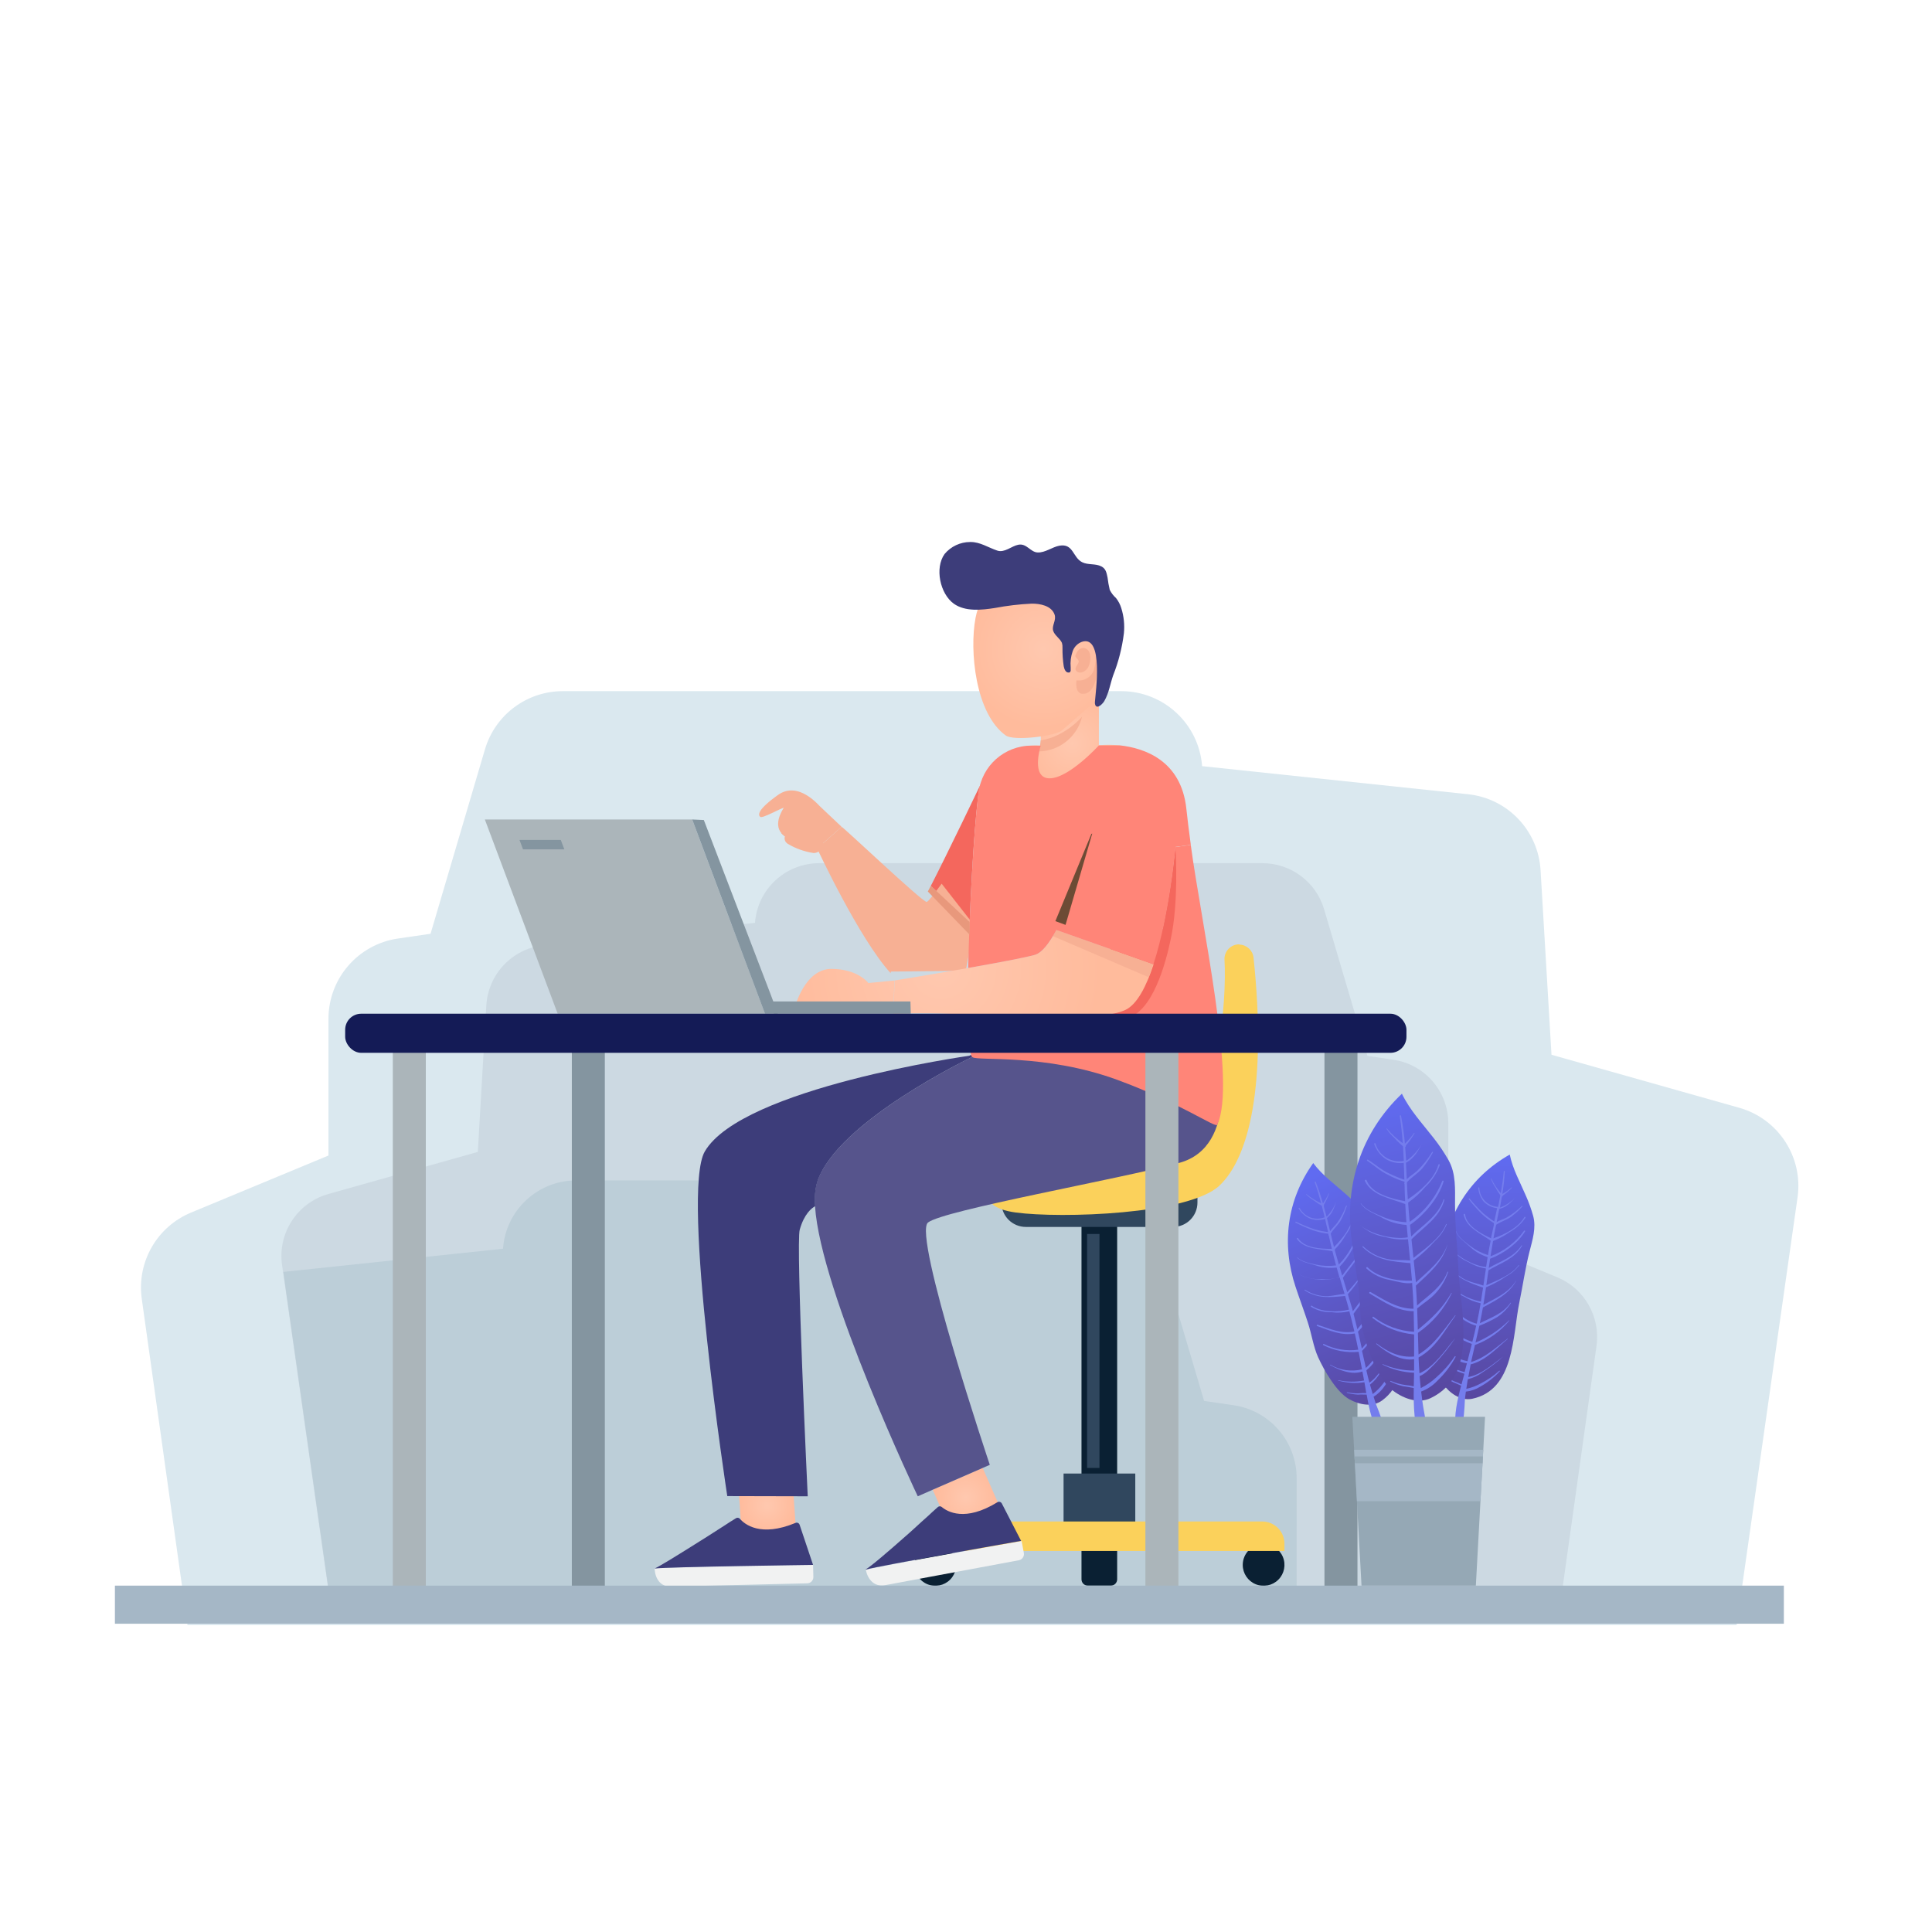 <svg id="program-icon-final" xmlns="http://www.w3.org/2000/svg" xmlns:xlink="http://www.w3.org/1999/xlink" viewBox="0 0 500 500" shape-rendering="geometricPrecision" text-rendering="geometricPrecision" style="background-color:transparent"><style><![CDATA[#program-icon-final-console_to {animation: program-icon-final-console_to__to 3000ms linear 1 normal forwards}@keyframes program-icon-final-console_to__to { 0% {transform: translate(169.116px,121.275px)} 16.667% {transform: translate(169.116px,121.275px)} 50% {transform: translate(169.005px,144.645px)} 100% {transform: translate(169.005px,144.645px)}} #program-icon-final-console {animation: program-icon-final-console_c_o 3000ms linear 1 normal forwards}@keyframes program-icon-final-console_c_o { 0% {opacity: 0} 16.667% {opacity: 0} 50% {opacity: 1} 100% {opacity: 1}} #program-icon-final-g4_to {animation: program-icon-final-g4_to__to 3000ms linear 1 normal forwards}@keyframes program-icon-final-g4_to__to { 0% {transform: translate(278.945px,56.896px)} 26.667% {transform: translate(278.945px,104.53px)} 100% {transform: translate(278.945px,104.53px)}} #program-icon-final-g4 {animation: program-icon-final-g4_c_o 3000ms linear 1 normal forwards}@keyframes program-icon-final-g4_c_o { 0% {opacity: 0} 26.667% {opacity: 1} 100% {opacity: 1}} #program-icon-final-g5_to {animation: program-icon-final-g5_to__to 3000ms linear 1 normal forwards}@keyframes program-icon-final-g5_to__to { 0% {transform: translate(383.77px,194.47px)} 10% {transform: translate(383.77px,194.47px)} 33.333% {transform: translate(337px,194.47px)} 100% {transform: translate(337px,194.47px)}} #program-icon-final-g5 {animation: program-icon-final-g5_c_o 3000ms linear 1 normal forwards}@keyframes program-icon-final-g5_c_o { 0% {opacity: 0} 10% {opacity: 0} 33.333% {opacity: 1} 100% {opacity: 1}} #program-icon-final-search_to {animation: program-icon-final-search_to__to 3000ms linear 1 normal forwards}@keyframes program-icon-final-search_to__to { 0% {transform: translate(59.506px,104.045px)} 26.667% {transform: translate(59.506px,104.045px)} 50% {transform: translate(114.845px,104.045px)} 100% {transform: translate(114.845px,104.045px)}} #program-icon-final-search {animation: program-icon-final-search_c_o 3000ms linear 1 normal forwards}@keyframes program-icon-final-search_c_o { 0% {opacity: 0} 26.667% {opacity: 0} 50% {opacity: 1} 100% {opacity: 1}} #program-icon-final-hand-total_tr {animation: program-icon-final-hand-total_tr__tr 3000ms linear 1 normal forwards}@keyframes program-icon-final-hand-total_tr__tr { 0% {transform: translate(245.7px,246.8px) rotate(8.97deg)} 10% {transform: translate(245.7px,246.8px) rotate(-0.409deg)} 20% {transform: translate(245.7px,246.8px) rotate(8.97deg)} 31% {transform: translate(245.7px,246.8px) rotate(-0.409deg)} 40% {transform: translate(245.7px,246.8px) rotate(8.97deg)} 100% {transform: translate(245.7px,246.8px) rotate(8.97deg)}}]]></style><defs><filter id="program-icon-final-background-filter" x="-400%" width="600%" y="-400%" height="600%"><feComponentTransfer id="program-icon-final-background-filter-opacity-0" result="result"><feFuncA id="program-icon-final-background-filter-opacity-0-A" type="table" tableValues="0 1"/></feComponentTransfer></filter><radialGradient id="program-icon-final-path14-fill" cx="0" cy="0" r="12.93" spreadMethod="pad" gradientUnits="userSpaceOnUse" gradientTransform="matrix(1 0 0 1 277.52 192.38)"><stop id="program-icon-final-path14-fill-0" offset="0%" stop-color="rgb(255,200,175)"/><stop id="program-icon-final-path14-fill-1" offset="100%" stop-color="rgb(255,187,156)"/></radialGradient><radialGradient id="program-icon-final-path15-fill" cx="0" cy="0" r="20.38" spreadMethod="pad" gradientUnits="userSpaceOnUse" gradientTransform="matrix(0.978 -0.21 0.21 0.978 270.037 168.992)"><stop id="program-icon-final-path15-fill-0" offset="0%" stop-color="rgb(255,200,175)"/><stop id="program-icon-final-path15-fill-1" offset="100%" stop-color="rgb(255,187,156)"/></radialGradient><radialGradient id="program-icon-final-polygon1-fill" cx="0" cy="0" r="8.13" spreadMethod="pad" gradientUnits="userSpaceOnUse" gradientTransform="matrix(1 0 0 1 249.96 387.55)"><stop id="program-icon-final-polygon1-fill-0" offset="0%" stop-color="rgb(255,200,175)"/><stop id="program-icon-final-polygon1-fill-1" offset="100%" stop-color="rgb(255,187,156)"/></radialGradient><radialGradient id="program-icon-final-polygon2-fill" cx="0" cy="0" r="7.4" spreadMethod="pad" gradientUnits="userSpaceOnUse" gradientTransform="matrix(1 0 0 1 198.5 389.59)"><stop id="program-icon-final-polygon2-fill-0" offset="0%" stop-color="rgb(255,200,175)"/><stop id="program-icon-final-polygon2-fill-1" offset="100%" stop-color="rgb(255,187,156)"/></radialGradient><radialGradient id="program-icon-final-path36-fill" cx="0" cy="0" r="41.44" spreadMethod="pad" gradientUnits="userSpaceOnUse" gradientTransform="matrix(1 0 0 1 243.56 250.7)"><stop id="program-icon-final-path36-fill-0" offset="0%" stop-color="rgb(255,200,175)"/><stop id="program-icon-final-path36-fill-1" offset="100%" stop-color="rgb(255,187,156)"/></radialGradient><radialGradient id="program-icon-final-path37-fill" cx="0" cy="0" r="41.44" spreadMethod="pad" gradientUnits="userSpaceOnUse" gradientTransform="matrix(1 0 0 1 243.56 250.7)"><stop id="program-icon-final-path37-fill-0" offset="0%" stop-color="rgb(255,200,175)"/><stop id="program-icon-final-path37-fill-1" offset="100%" stop-color="rgb(255,187,156)"/></radialGradient><linearGradient id="program-icon-final-path45-fill" x1="382.063" y1="299.19" x2="382.124" y2="362.261" spreadMethod="pad" gradientUnits="userSpaceOnUse"><stop id="program-icon-final-path45-fill-0" offset="0%" stop-color="rgb(96,107,241)"/><stop id="program-icon-final-path45-fill-1" offset="100%" stop-color="rgb(88,71,159)"/></linearGradient><linearGradient id="program-icon-final-path47-fill" x1="334.991" y1="306.304" x2="361.423" y2="363.632" spreadMethod="pad" gradientUnits="userSpaceOnUse"><stop id="program-icon-final-path47-fill-0" offset="0%" stop-color="rgb(96,107,241)"/><stop id="program-icon-final-path47-fill-1" offset="100%" stop-color="rgb(88,71,159)"/></linearGradient><linearGradient id="program-icon-final-path49-fill" x1="354.555" y1="285.112" x2="373.754" y2="361.056" spreadMethod="pad" gradientUnits="userSpaceOnUse"><stop id="program-icon-final-path49-fill-0" offset="0%" stop-color="rgb(96,107,241)"/><stop id="program-icon-final-path49-fill-1" offset="100%" stop-color="rgb(88,71,159)"/></linearGradient></defs><g id="program-icon-final-g1" style="isolation:isolate"><g id="program-icon-final-background" filter="url(#program-icon-final-background-filter)"><path id="program-icon-final-path1" d="M465.68,304.58L449.91,415.29L49,415.29L37.16,330.84C35.837,321.374,41.073,312.208,49.9,308.54L85.48,293.77L85.48,258.38C85.487,247.946,93.153,239.101,103.48,237.61L111.9,236.38L126,188.59C128.653,179.692,136.835,173.592,146.12,173.59L290.66,173.59C301.634,173.6,310.749,182.058,311.58,193L380.42,200.27C390.631,201.352,398.562,209.66,399.17,219.91L402,267.69L450.65,281.43C460.74,284.308,467.157,294.192,465.68,304.58Z" transform="matrix(1 0 0 1 -0.474 5.28)" fill="rgb(218,232,239)" stroke="none" stroke-width="1"/><path id="program-icon-final-path2" d="M73,327.42L85.52,415.29L403.78,415.29L413.18,348.29C414.222,340.773,410.065,333.498,403.06,330.58L374.82,318.86L374.82,290.74C374.826,282.468,368.756,275.448,360.57,274.26L353.89,273.26L342.68,235.33C340.589,228.239,334.073,223.377,326.68,223.39L212,223.39C203.271,223.393,196.024,230.134,195.39,238.84L140.75,244.61C132.644,245.47,126.347,252.063,125.86,260.2L123.66,298.11L85,309C76.942,311.255,71.806,319.138,73,327.42Z" fill="rgb(204,217,226)" stroke="none" stroke-width="1"/><path id="program-icon-final-path3" d="M335.57,382.55C335.575,373.085,328.635,365.051,319.27,363.68L311.62,362.56L298.78,319.15C296.404,311.037,288.954,305.47,280.5,305.49L149.18,305.49C139.181,305.466,130.875,313.195,130.18,323.17L73.32,329.17L85.59,415.29L337,415.29L335.56,414.7Z" fill="rgb(188,206,216)" stroke="none" stroke-width="1"/></g><g id="program-icon-final-objects"><g id="program-icon-final-console_to" transform="translate(169.116,121.275)"><g id="program-icon-final-console" transform="translate(-169.005,-144.645)" opacity="0"><g id="program-icon-final-g2"><rect id="program-icon-final-rect1" width="97.55" height="91.05" rx="0" ry="0" transform="matrix(1 0 0 1 120.23 99.12)" fill="rgb(17,43,70)" stroke="none" stroke-width="1"/><path id="program-icon-final-path4" d="M196.7,104C196.704,104.717,196.275,105.365,195.614,105.642C194.953,105.919,194.19,105.771,193.682,105.265C193.174,104.76,193.02,103.998,193.294,103.335C193.567,102.672,194.213,102.24,194.93,102.24C195.904,102.24,196.694,103.026,196.7,104Z" fill="rgb(96,107,241)" stroke="none" stroke-width="1"/><path id="program-icon-final-path5" d="M204.07,104C204.074,104.717,203.645,105.365,202.984,105.642C202.323,105.919,201.56,105.771,201.052,105.265C200.544,104.76,200.39,103.998,200.664,103.335C200.937,102.672,201.583,102.24,202.3,102.24C203.274,102.24,204.064,103.026,204.07,104Z" fill="rgb(251,209,91)" stroke="none" stroke-width="1"/><path id="program-icon-final-path6" d="M210.91,104.23C210.91,104.947,210.478,105.593,209.815,105.866C209.152,106.14,208.39,105.986,207.885,105.478C207.379,104.97,207.231,104.207,207.508,103.546C207.785,102.885,208.433,102.456,209.15,102.46C209.619,102.46,210.068,102.647,210.398,102.979C210.728,103.311,210.913,103.761,210.91,104.23Z" fill="rgb(255,133,120)" stroke="none" stroke-width="1"/><rect id="program-icon-final-rect2" width="13.82" height="1.16" rx="0" ry="0" transform="matrix(1 0 0 1 137.58 117.7)" fill="rgb(255,133,120)" stroke="none" stroke-width="1"/><rect id="program-icon-final-rect3" width="13.82" height="1.16" rx="0" ry="0" transform="matrix(1 0 0 1 153.8 117.7)" fill="rgb(251,209,91)" stroke="none" stroke-width="1"/><rect id="program-icon-final-rect4" width="21.43" height="1.16" rx="0" ry="0" transform="matrix(1 0 0 1 141.85 123.96)" fill="rgb(96,107,241)" stroke="none" stroke-width="1"/><rect id="program-icon-final-rect5" width="10.89" height="1.16" rx="0" ry="0" transform="matrix(1 0 0 1 166.82 123.96)" fill="rgb(255,133,120)" stroke="none" stroke-width="1"/><rect id="program-icon-final-rect6" width="9.41" height="1.16" rx="0" ry="0" transform="matrix(1 0 0 1 149.28 130.21)" fill="rgb(251,209,91)" stroke="none" stroke-width="1"/><rect id="program-icon-final-rect7" width="31.22" height="1.16" rx="0" ry="0" transform="matrix(1 0 0 1 164.13 130.21)" fill="rgb(251,209,91)" stroke="none" stroke-width="1"/><rect id="program-icon-final-rect8" width="35.68" height="1.16" rx="0" ry="0" transform="matrix(1 0 0 1 156.59 136.47)" fill="rgb(96,107,241)" stroke="none" stroke-width="1"/><rect id="program-icon-final-rect9" width="10.98" height="1.16" rx="0" ry="0" transform="matrix(1 0 0 1 147.67 142.72)" fill="rgb(255,133,120)" stroke="none" stroke-width="1"/><rect id="program-icon-final-rect10" width="10.98" height="1.16" rx="0" ry="0" transform="matrix(1 0 0 1 163.35 142.72)" fill="rgb(96,107,241)" stroke="none" stroke-width="1"/><rect id="program-icon-final-rect11" width="15.97" height="1.16" rx="0" ry="0" transform="matrix(1 0 0 1 137.58 175.18)" fill="rgb(255,133,120)" stroke="none" stroke-width="1"/><rect id="program-icon-final-rect12" width="15.97" height="1.16" rx="0" ry="0" transform="matrix(1 0 0 1 159.15 175.18)" fill="rgb(251,209,91)" stroke="none" stroke-width="1"/><rect id="program-icon-final-rect13" width="15.97" height="1.16" rx="0" ry="0" transform="matrix(1 0 0 1 180.13 175.18)" fill="rgb(255,133,120)" stroke="none" stroke-width="1"/><rect id="program-icon-final-rect14" width="31.22" height="1.16" rx="0" ry="0" transform="matrix(1 0 0 1 141.85 168.92)" fill="rgb(96,107,241)" stroke="none" stroke-width="1"/><rect id="program-icon-final-rect15" width="31.22" height="1.16" rx="0" ry="0" transform="matrix(1 0 0 1 177.94 168.92)" fill="rgb(255,133,120)" stroke="none" stroke-width="1"/><rect id="program-icon-final-rect16" width="30.98" height="1.16" rx="0" ry="0" transform="matrix(1 0 0 1 149.28 162.67)" fill="rgb(255,133,120)" stroke="none" stroke-width="1"/><rect id="program-icon-final-rect17" width="8.62" height="1.16" rx="0" ry="0" transform="matrix(1 0 0 1 182.96 162.67)" fill="rgb(251,209,91)" stroke="none" stroke-width="1"/><rect id="program-icon-final-rect18" width="11.66" height="1.16" rx="0" ry="0" transform="matrix(1 0 0 1 147.26 156.41)" fill="rgb(251,209,91)" stroke="none" stroke-width="1"/><rect id="program-icon-final-rect19" width="11.66" height="1.16" rx="0" ry="0" transform="matrix(1 0 0 1 165.12 156.41)" fill="rgb(96,107,241)" stroke="none" stroke-width="1"/><rect id="program-icon-final-rect20" width="11.66" height="1.16" rx="0" ry="0" transform="matrix(1 0 0 1 184.28 156.41)" fill="rgb(255,133,120)" stroke="none" stroke-width="1"/><rect id="program-icon-final-rect21" width="16.35" height="1.16" rx="0" ry="0" transform="matrix(1 0 0 1 160.78 150.16)" fill="rgb(251,209,91)" stroke="none" stroke-width="1"/><rect id="program-icon-final-rect22" width="16.35" height="1.16" rx="0" ry="0" transform="matrix(1 0 0 1 138.26 150.16)" fill="rgb(96,107,241)" stroke="none" stroke-width="1"/><rect id="program-icon-final-rect23" width="1.49" height="1.49" rx="0" ry="0" transform="matrix(1 0 0 1 128.54 116.58)" fill="rgb(249,251,252)" stroke="none" stroke-width="1"/><path id="program-icon-final-path7" d="M130,171.13L128.52,171.13L128.52,168.13L130,168.13ZM130,163.55L128.52,163.55L128.52,160.55L130,160.55ZM130,155.97L128.52,155.97L128.52,152.97L130,152.97ZM130,148.39L128.52,148.39L128.52,145.39L130,145.39ZM130,140.81L128.52,140.81L128.52,137.81L130,137.81ZM130,133.23L128.52,133.23L128.52,130.23L130,130.23ZM130,125.65L128.52,125.65L128.52,122.65L130,122.65Z" fill="rgb(249,251,252)" stroke="none" stroke-width="1"/><rect id="program-icon-final-rect24" width="1.49" height="1.49" rx="0" ry="0" transform="matrix(1 0 0 1 128.54 175.67)" fill="rgb(249,251,252)" stroke="none" stroke-width="1"/></g><g id="program-icon-final-g3" style="mix-blend-mode:screen"><rect id="program-icon-final-rect25" width="97.55" height="9.63" rx="0" ry="0" transform="matrix(1 0 0 1 120.23 99.12)" fill="rgb(29,38,45)" stroke="none" stroke-width="1"/></g></g></g><g id="program-icon-final-g4_to" transform="translate(278.945,56.896)"><g id="program-icon-final-g4" transform="translate(-278.945,-104.53)" opacity="0"><rect id="program-icon-final-rect26" width="80.33" height="49.52" rx="0" ry="0" transform="matrix(1 0 0 1 238.78 79.77)" fill="rgb(255,133,120)" stroke="none" stroke-width="1"/><path id="program-icon-final-path8" d="M270,99.69L260.45,103.77L270,107.77L268.75,110.66L257.29,105.54L257.29,102L268.75,96.85Z" fill="rgb(249,251,252)" stroke="none" stroke-width="1"/><path id="program-icon-final-path9" d="M284.06,90.25L277.12,116.9L273.82,116.12L280.82,89.51Z" fill="rgb(249,251,252)" stroke="none" stroke-width="1"/><path id="program-icon-final-path10" d="M300.65,102L300.65,105.55L289.18,110.67L287.93,107.78L297.46,103.78L287.93,99.7L289.18,96.87Z" fill="rgb(249,251,252)" stroke="none" stroke-width="1"/></g></g><g id="program-icon-final-g5_to" transform="translate(383.77,194.47)"><g id="program-icon-final-g5" transform="translate(-339.225,-192)" opacity="0"><rect id="program-icon-final-rect27" width="45.75" height="32.6" rx="0" ry="0" transform="matrix(1 0 0 1 316.35 175.7)" fill="rgb(96,107,241)" stroke="none" stroke-width="1"/><path id="program-icon-final-path11" d="M335.49,182.74C334.01,182.74,333.49,183.13,333.49,184.23L333.49,189.14C333.49,191.05,332.7,191.64,331.37,192.01C332.7,192.36,333.49,192.95,333.49,194.84L333.49,199.74C333.49,200.84,334.01,201.24,335.49,201.24L335.49,203.39C331.77,203.39,330.72,202.2,330.72,199.72L330.72,195.07C330.72,193.74,330.37,193.23,329.16,193.23L329.16,190.77C330.37,190.77,330.72,190.24,330.72,188.9L330.72,184.26C330.72,181.76,331.72,180.59,335.49,180.59Z" fill="rgb(241,242,242)" stroke="none" stroke-width="1"/><path id="program-icon-final-path12" d="M347.73,184.26L347.73,188.9C347.73,190.24,348.08,190.77,349.32,190.77L349.32,193.23C348.08,193.23,347.73,193.74,347.73,195.07L347.73,199.72C347.73,202.2,346.68,203.39,342.96,203.39L342.96,201.24C344.41,201.24,344.96,200.84,344.96,199.74L344.96,194.84C344.855,194.18,345.022,193.506,345.424,192.972C345.825,192.439,346.427,192.091,347.09,192.01C345.76,191.64,344.96,191.01,344.96,189.14L344.96,184.23C344.96,183.13,344.47,182.74,342.96,182.74L342.96,180.59C346.68,180.59,347.73,181.76,347.73,184.26Z" fill="rgb(241,242,242)" stroke="none" stroke-width="1"/></g></g><g id="program-icon-final-search_to" transform="translate(59.506,104.045)"><g id="program-icon-final-search" transform="translate(-114.845,-104.045)" opacity="0"><rect id="program-icon-final-rect28" width="51.33" height="34.33" rx="0" ry="0" transform="matrix(1 0 0 1 89.18 86.88)" fill="rgb(251,209,91)" stroke="none" stroke-width="1"/><path id="program-icon-final-path13" d="M106.17,96.73C103.539,99.973,103.682,104.655,106.507,107.731C109.332,110.807,113.985,111.347,117.44,109L122.83,114.39C123.059,114.611,123.421,114.611,123.65,114.39L125.17,112.87C125.281,112.763,125.344,112.615,125.344,112.46C125.344,112.305,125.281,112.157,125.17,112.05L119.78,106.66C122.389,102.901,121.518,97.746,117.819,95.052C114.12,92.359,108.947,93.113,106.17,96.75ZM117,106.18C115.291,107.915,112.703,108.445,110.45,107.522C108.197,106.599,106.725,104.405,106.725,101.97C106.725,99.535,108.197,97.341,110.45,96.418C112.703,95.495,115.291,96.025,117,97.76C119.3,100.095,119.3,103.845,117,106.18Z" fill="rgb(249,251,252)" stroke="none" stroke-width="1"/></g></g><path id="program-icon-final-path14" d="M289.83,192.92C289.71,194.06,288.16,205.92,275.99,205.92C263.21,205.92,265.35,193.26,265.35,193.26L265.35,193.18C266.665,192.909,268.015,192.845,269.35,192.99L269.35,186.99L283.86,178.87L284.39,178.87L284.39,192.87C286.2,192.7,288.023,192.717,289.83,192.92Z" fill="url(#program-icon-final-path14-fill)" stroke="none" stroke-width="1"/><path id="program-icon-final-path15" d="M282.78,152.12C284.968,154.347,286.479,157.149,287.14,160.2C288.53,166.35,287.22,172.85,285.44,178.77C285.182,179.799,284.749,180.777,284.16,181.66C283.692,182.255,283.159,182.795,282.57,183.27Q278.7,186.63,274.84,190.02C273.09,191.54,262.35,192.82,260.3,191.35C252.4,185.7,250.87,169.35,252.46,160.96C255.08,147.08,272.92,142.12,282.78,152.12Z" transform="matrix(1 0 0 1 0 -1)" fill="url(#program-icon-final-path15-fill)" stroke="none" stroke-width="1"/><path id="program-icon-final-path16" d="M278.34,169.88C278.45,168.55,279.82,167.08,281.2,167.95C282.58,168.82,282.29,171.22,281.7,172.53C281.24,173.53,279.7,174.67,278.63,173.72C277.75,172.92,279.12,171.98,279.17,171.25C279.22,170.52,277.89,170.13,278.43,169.42" fill="rgb(247,176,148)" stroke="none" stroke-width="1"/><path id="program-icon-final-path17" d="M278.59,176.06C280.538,176.371,282.43,175.249,283.09,173.39C283.477,171.99,283.662,170.542,283.64,169.09C284.128,170.62,284.252,172.244,284,173.83C283.62,176.75,282.6,179.54,280.31,179.57C278.02,179.6,278.59,176.06,278.59,176.06Z" fill="rgb(247,176,148)" stroke="none" stroke-width="1"/><path id="program-icon-final-path18" d="M276.83,174C276.78,174.027,276.726,174.044,276.67,174.05C275.77,174.17,275.42,173.1,275.29,172.42C275.058,170.841,274.951,169.246,274.97,167.65C274.999,167.222,274.952,166.792,274.83,166.38C274.33,165.23,272.99,164.49,272.58,163.3C272.11,161.92,273.45,160.55,272.92,159.04C272.1,156.73,269.14,156.2,266.99,156.22C263.787,156.372,260.599,156.75,257.45,157.35C254.1,157.87,249.81,158.35,246.85,156.24C243.29,153.69,241.85,147.02,244.46,143.37C246.098,141.412,248.517,140.277,251.07,140.27C253.62,140.21,255.78,141.73,258.12,142.5C259.98,143.11,261.79,141.32,263.53,140.98C265.72,140.54,266.65,142.93,268.59,142.98C270.53,143.03,272.32,141.57,274.15,141.23C277.8,140.57,277.59,144.23,280.04,145.49C281.56,146.27,283.53,145.79,285.04,146.59C286.21,147.19,286.37,148.24,286.63,149.44C286.757,150.52,286.948,151.592,287.2,152.65C287.604,153.456,288.157,154.179,288.83,154.78C289.434,155.55,289.892,156.425,290.18,157.36C290.855,159.477,291.086,161.71,290.86,163.92C290.401,167.618,289.477,171.243,288.11,174.71C287.31,176.96,287.02,179.31,285.79,181.44C285.46,182.01,283.99,183.68,283.45,182.44C283.354,182.164,283.326,181.869,283.37,181.58C283.53,179.25,285.69,164.29,280.03,166.09C278.879,166.503,277.98,167.421,277.59,168.58C277.13,169.909,276.96,171.32,277.09,172.72C277.09,172.93,277.09,173.13,277.09,173.34C277.129,173.591,277.03,173.843,276.83,174Z" fill="rgb(61,61,122)" stroke="none" stroke-width="1"/><path id="program-icon-final-path19" d="M269.34,191.6C275.79,190.6,280.04,185.47,280.04,185.47C278.798,190.625,274.26,194.311,268.96,194.47Z" fill="rgb(247,176,148)" stroke="none" stroke-width="1"/><path id="program-icon-final-path20" d="M281.55,308.57L287.55,308.57C288.45,308.57,289.18,309.3,289.18,310.2L289.18,398.73L279.95,398.73L279.95,310.2C279.95,309.311,280.662,308.586,281.55,308.57Z" transform="matrix(-1 0 0 -1 569.07 707.29)" fill="rgb(10,32,51)" stroke="none" stroke-width="1"/><path id="program-icon-final-path21" d="M265.48,309.84L303.59,309.84C305.264,309.84,306.868,310.505,308.052,311.688C309.235,312.872,309.9,314.476,309.9,316.15L309.9,317.54L259.17,317.54L259.17,316.15C259.17,314.476,259.835,312.872,261.018,311.688C262.202,310.505,263.806,309.84,265.48,309.84Z" transform="matrix(-1 0 0 -1 569.07 627.37)" fill="rgb(48,71,94)" stroke="none" stroke-width="1"/><path id="program-icon-final-path22" d="M281.55,388.23L287.55,388.23C288.45,388.23,289.18,388.96,289.18,389.86L289.18,410.37L279.95,410.37L279.95,389.85C279.955,388.965,280.665,388.246,281.55,388.23Z" transform="matrix(-1 0 0 -1 569.07 798.59)" fill="rgb(10,32,51)" stroke="none" stroke-width="1"/><path id="program-icon-final-path23" d="M236.66,405C236.66,407.184,237.976,409.153,239.994,409.989C242.011,410.825,244.334,410.363,245.878,408.818C247.423,407.274,247.885,404.951,247.049,402.934C246.213,400.916,244.244,399.6,242.06,399.6C239.078,399.6,236.66,402.018,236.66,405Z" fill="rgb(10,32,51)" stroke="none" stroke-width="1"/><path id="program-icon-final-path24" d="M321.62,405C321.62,407.184,322.936,409.153,324.954,409.989C326.971,410.825,329.294,410.363,330.838,408.818C332.383,407.274,332.845,404.951,332.009,402.934C331.173,400.916,329.204,399.6,327.02,399.6C324.038,399.6,321.62,402.018,321.62,405Z" fill="rgb(10,32,51)" stroke="none" stroke-width="1"/><rect id="program-icon-final-rect29" width="18.56" height="16.22" rx="0" ry="0" transform="matrix(-1 0 0 -1 293.81 397.57)" fill="rgb(48,71,94)" stroke="none" stroke-width="1"/><path id="program-icon-final-path25" d="M236.66,393.75L332.42,393.75L332.42,395.63C332.42,398.806,329.846,401.38,326.67,401.38L242.41,401.38C239.234,401.38,236.66,398.806,236.66,395.63L236.66,393.75Z" transform="matrix(-1 0 0 -1 569.07 795.14)" fill="rgb(251,209,91)" stroke="none" stroke-width="1"/><rect id="program-icon-final-rect30" width="3.2" height="60.55" rx="0" ry="0" transform="matrix(1 0 0 1 281.34 319.35)" fill="rgb(48,71,94)" stroke="none" stroke-width="1"/><path id="program-icon-final-path26" d="M320.79,244.4C319.728,244.364,318.701,244.778,317.96,245.539C317.22,246.301,316.835,247.34,316.9,248.4C317.53,259.4,315.2,286.2,304.97,295.34C292.45,306.53,256.97,305.01,256.97,305.01C256.97,305.01,251.11,312.2,262.83,313.79C274.55,315.38,307.56,314.33,315.55,306.87C323.28,299.65,327.87,280.74,324.42,247.87C324.227,245.985,322.674,244.53,320.78,244.46Z" fill="rgb(251,209,91)" stroke="none" stroke-width="1"/><polygon id="program-icon-final-polygon1" points="254.32,379.9 258.54,389.52 245.62,395.19 241.38,385.54 254.32,379.9" fill="url(#program-icon-final-polygon1-fill)" stroke="none" stroke-width="1"/><path id="program-icon-final-path27" d="M315.28,273C314.48,274.6,257.05,273,251.62,273.53C251.62,273.53,216.47,290.3,211.43,306.01C210.886,308.018,210.716,310.11,210.93,312.18C212.34,334.29,237.52,387.24,237.52,387.24L241.38,385.54L254.32,379.9L256.16,379.1C256.16,379.1,236.16,319.59,240.16,316.39C244.16,313.19,289.42,305.21,305.16,300.96C320.9,296.71,315.28,273,315.28,273Z" fill="rgb(86,84,140)" stroke="none" stroke-width="1"/><polygon id="program-icon-final-polygon2" points="205.05,382.38 206.06,396.83 191.95,396.83 190.94,382.35 205.05,382.38" fill="url(#program-icon-final-polygon2-fill)" stroke="none" stroke-width="1"/><path id="program-icon-final-path28" d="M251.34,273L250.83,273.23C250.83,273.23,192,281.52,182.4,298C176.16,308.74,188.22,387.19,188.22,387.19L209.04,387.24C209.04,387.24,205.93,321.89,206.97,318.24C208.13,314.09,210.13,312.59,210.97,312.16C210.756,310.09,210.926,307.998,211.47,305.99C216.47,290.28,251.66,273.51,251.66,273.51C251.503,273.377,251.392,273.199,251.34,273Z" fill="rgb(61,61,122)" stroke="none" stroke-width="1"/><path id="program-icon-final-path29" d="M308.17,218.66L304.23,219.2C303.524,226.353,302.419,233.461,300.92,240.49L251.76,259.15L251.09,262.71L250.48,262.71C250.48,263.45,250.48,264.17,250.53,264.84C250.64,268.94,250.91,271.9,251.34,273.08C251.385,273.272,251.486,273.446,251.63,273.58C252.97,274.67,270.35,272.58,289.15,279.46C305.45,285.46,314.59,291.98,315.01,291.1C320.14,280.4,310.81,238.6,308.17,218.66Z" fill="rgb(255,133,120)" stroke="none" stroke-width="1"/><path id="program-icon-final-path30" d="M303,243C301.69,249.3,298.31,261.82,291.66,263.5C282.98,265.71,266.21,265.59,250.49,264.75C250.49,264.08,250.49,263.36,250.44,262.62L251.05,262.62L251.72,259.06L300.88,240.4C302.379,233.371,303.484,226.263,304.19,219.11C304.896,211.957,304.19,219.18,304.19,219.29C304.34,221,305,233.74,303,243Z" fill="rgb(244,103,93)" stroke="none" stroke-width="1"/><path id="program-icon-final-path31" d="M253.77,203C252.89,204.59,251.62,221.69,250.94,238.66L240.89,229.28C245.15,221,253.77,203,253.77,203Z" fill="rgb(244,103,93)" stroke="none" stroke-width="1"/><g id="program-icon-final-hand-total_tr" transform="translate(245.7,246.8) rotate(8.97)"><g id="program-icon-final-hand-total" transform="translate(-245.7,-246.8)"><g id="program-icon-final-hand"><path id="program-icon-final-path32" d="M247.74,251C239.26,252.47,231.46,253.74,231.46,253.74L231.46,254.15C222.01,246.61,207.65,225.25,207.65,225.25C207.65,225.25,211.95,220.09,213.02,218.73C213.18,218.52,236.6,234.64,237.8,234.5C238.1,234.5,239.3,232.36,240.9,229.23L250.95,238.61C250.79,242.61,250.66,246.68,250.58,250.49C249.63,250.68,248.68,250.84,247.74,251Z" fill="rgb(247,176,148)" stroke="none" stroke-width="1"/><path id="program-icon-final-path33" d="M199.17,222.49C199.17,222.49,198.17,224.42,199.97,225.26C202.171,226.136,204.521,226.578,206.89,226.56C208.42,226.41,209.64,224.27,209.64,224.27L205,219.92L201.3,219.92Z" fill="rgb(247,176,148)" stroke="none" stroke-width="1"/><path id="program-icon-final-path34" d="M198.89,223.44C199.17,222.49,201.8,223,203.43,223.04C204.63,223.04,205.29,222.75,205.66,221.83C206.03,220.91,204.29,219.46,203.95,219.92C203.61,220.38,204.58,221.02,204.6,221.63C204.62,222.24,202.89,222.44,201.54,222.44C200.314,222.488,199.092,222.605,197.88,222.79Z" fill="rgb(232,152,124)" stroke="none" stroke-width="1"/></g><path id="program-icon-final-path35" d="M212.82,218.58L213.01,218.74C211.94,220.1,207.64,225.26,207.64,225.26L205,223.37C203.005,224.428,200.608,224.398,198.64,223.29C195.08,221.36,197.28,216.74,197.47,216.2C196.78,216.39,192.47,219.84,191.84,219.48C191.21,219.12,190.67,217.89,195.45,213.18C200.23,208.47,206.69,214.52,206.89,214.52Z" transform="matrix(1 0 0 1 0 0)" fill="rgb(247,176,148)" stroke="none" stroke-width="1"/></g></g><path id="program-icon-final-path36" d="M231.46,253.75L231.25,260.75L205.69,260.75C205.69,260.75,208.23,250.75,215.15,250.75C222.07,250.75,224.73,254.41,224.73,254.41Z" fill="url(#program-icon-final-path36-fill)" stroke="none" stroke-width="1"/><path id="program-icon-final-path37" d="M298.42,249.56L273.42,240.69C271.59,244.1,269.64,246.69,267.71,247.16C264.79,247.93,257.71,249.26,250.6,250.5C249.66,250.68,248.71,250.84,247.77,251.01C239.29,252.48,231.49,253.75,231.49,253.75L231.49,254.16L231.49,254.43L231.3,260.75L231.3,262.35C237.708,262.104,244.124,262.207,250.52,262.66C265.52,263.73,284.87,264.37,291.28,261.35C294.28,259.93,296.68,255.26,298.57,249.51Z" fill="url(#program-icon-final-path37-fill)" stroke="none" stroke-width="1"/><polygon id="program-icon-final-polygon3" points="273.38,240.69 298.42,249.56 297.29,252.91 272.51,242.28 273.38,240.69" fill="rgb(247,176,148)" stroke="none" stroke-width="1"/><path id="program-icon-final-path38" d="M273.39,240.69C271.56,244.1,269.61,246.69,267.68,247.16C264.76,247.93,257.68,249.26,250.57,250.5C250.65,246.69,250.78,242.66,250.94,238.62C251.62,221.62,252.89,204.55,253.77,202.96C255.2,200.29,259.13,194.49,265.33,193.16L265.33,193.24C265.33,193.24,263.21,205.9,276,205.9C288.17,205.9,289.72,194.06,289.84,192.9C296.1,193.6,305.7,196.74,307.03,209.33C307.3,211.82,307.68,215.01,308.18,218.64L304.23,219.18C304.23,219.18,302.63,236.92,298.53,249.49L298.43,249.54Z" fill="rgb(255,133,120)" stroke="none" stroke-width="1"/><polygon id="program-icon-final-polygon4" style="mix-blend-mode:screen" points="273.13,238.39 283.12,214.19 275.76,239.36 273.13,238.39" fill="rgb(109,75,53)" stroke="none" stroke-width="1"/><path id="program-icon-final-path39" d="M289.83,192.92L284.38,192.92C284.38,192.92,276.62,201.43,271.64,201.43C266.66,201.43,269.34,192.97,269.34,192.97L266.91,192.97C259.924,192.976,254.053,198.219,253.26,205.16C253.17,205.95,253.08,206.7,253.01,207.39C252.48,212.54,273.34,216.28,273.34,216.28L284.09,215.68L290.61,203L291.91,197.78Z" fill="rgb(255,133,120)" stroke="none" stroke-width="1"/><path id="program-icon-final-path40" d="M224.08,406.26C224.57,408.87,226.37,410.72,228.98,410.26L263.68,403.79C264.557,403.623,265.135,402.778,264.97,401.9L264.4,398.82C264.4,398.82,227.9,405.21,224.07,406.27Z" fill="rgb(241,242,242)" stroke="none" stroke-width="1"/><path id="program-icon-final-path41" d="M234.41,397.53L235.48,396.59L237.48,394.77C237.83,394.46,238.18,394.15,238.48,393.85L240.24,392.28L241.31,391.28L242.73,390.01C243.019,389.768,243.441,389.768,243.73,390.01C245.16,391.21,249.73,393.95,258.12,388.78C258.31,388.665,258.539,388.632,258.754,388.688C258.969,388.745,259.151,388.886,259.26,389.08L264.26,398.78C264.26,398.78,227.76,405.17,223.93,406.23C225.33,405.46,230,401.43,234.41,397.53Z" fill="rgb(61,61,122)" stroke="none" stroke-width="1"/><path id="program-icon-final-path42" d="M169.43,405.92C169.5,408.57,170.98,410.68,173.63,410.62L208.92,409.76C209.35,409.75,209.758,409.569,210.054,409.257C210.35,408.946,210.511,408.53,210.5,408.1L210.42,404.97C210.42,404.97,173.42,405.46,169.42,405.9Z" fill="rgb(241,242,242)" stroke="none" stroke-width="1"/><path id="program-icon-final-path43" d="M181,398.94L182.2,398.19L184.51,396.72L185.66,395.98L187.66,394.7L188.87,393.91L190.47,392.91C190.793,392.706,191.216,392.765,191.47,393.05C192.68,394.46,196.8,397.9,205.87,394.13C206.075,394.04,206.308,394.041,206.512,394.132C206.716,394.224,206.871,394.397,206.94,394.61L210.42,405C210.42,405,173.42,405.49,169.42,405.93C170.79,405.33,176,402.09,181,398.94Z" fill="rgb(61,61,122)" stroke="none" stroke-width="1"/><polygon id="program-icon-final-polygon5" points="144.33,262.35 125.48,212.08 179.14,212.08 197.98,262.35 144.33,262.35" fill="rgb(171,181,186)" stroke="none" stroke-width="1"/><polygon id="program-icon-final-polygon6" points="201.3,262.35 197.98,262.35 179.14,212.08 182.15,212.22 199.58,257.71 201.3,262.35" fill="rgb(132,149,160)" stroke="none" stroke-width="1"/><polyline id="program-icon-final-polyline1" points="128.37,256.91 128.64,256.91 195.92,256.91" fill="none" stroke="none" stroke-width="1"/><path id="program-icon-final-path44" d="M200.26,262.35L235.71,262.35L235.62,259.18L199.53,259.18" fill="rgb(132,149,160)" stroke="none" stroke-width="1"/><rect id="program-icon-final-rect31" width="8.54" height="140.23" rx="0" ry="0" transform="matrix(1 0 0 1 342.77 271.93)" fill="rgb(132,149,160)" stroke="none" stroke-width="1"/><rect id="program-icon-final-rect32" width="8.54" height="140.23" rx="0" ry="0" transform="matrix(1 0 0 1 296.43 271.93)" fill="rgb(171,181,186)" stroke="none" stroke-width="1"/><rect id="program-icon-final-rect33" width="8.54" height="140.23" rx="0" ry="0" transform="matrix(1 0 0 1 147.99 271.93)" fill="rgb(132,149,160)" stroke="none" stroke-width="1"/><rect id="program-icon-final-rect34" width="8.54" height="140.23" rx="0" ry="0" transform="matrix(1 0 0 1 101.66 271.93)" fill="rgb(171,181,186)" stroke="none" stroke-width="1"/><rect id="program-icon-final-rect35" width="274.66" height="10.12" rx="4.15" ry="4.15" transform="matrix(1 0 0 1 89.33 262.35)" fill="rgb(20,27,86)" stroke="none" stroke-width="1"/><polygon id="program-icon-final-polygon7" points="134.44,217.37 135.36,219.81 146.05,219.81 145.13,217.37 134.44,217.37" fill="rgb(132,149,160)" stroke="none" stroke-width="1"/><polygon id="program-icon-final-polygon8" points="240.89,229.24 240.12,230.72 250.94,241.9 250.94,238.62 240.89,229.24" fill="rgb(232,152,124)" stroke="none" stroke-width="1"/><rect id="program-icon-final-rect36" width="431.92" height="9.86" rx="0" ry="0" transform="matrix(1 0 0 1 29.74 410.36)" fill="rgb(165,183,198)" stroke="none" stroke-width="1"/><path id="program-icon-final-path45" d="M393.18,337.21C391.47,345.54,392,359.72,381,362C378,362.6,375.17,360.55,373.45,358.19C371.19,355.11,370.65,348.58,370.69,344.85C370.69,341.85,371.69,338.59,372.05,335.61C372.4,332.39,372.69,329.15,373.05,325.93C374.4,314.33,380.46,304.6,390.72,298.8C391.52,302.61,393.33,305.8,394.92,309.5C395.664,311.176,396.286,312.904,396.78,314.67C397.62,317.77,396.6,320.9,395.85,323.86C394.73,328.21,394.1,332.78,393.18,337.21Z" fill="url(#program-icon-final-path45-fill)" stroke="none" stroke-width="1"/><path id="program-icon-final-path46" d="M379.11,362.25C379.18,361.55,379.27,360.85,379.36,360.15C380.707,360.004,382.003,359.552,383.15,358.83C385.015,357.789,386.702,356.459,388.15,354.89C388.23,354.81,388.09,354.68,388.01,354.75C386.547,356.063,384.916,357.176,383.16,358.06C382.009,358.698,380.768,359.16,379.48,359.43C379.6,358.6,379.73,357.77,379.86,356.94C381.229,356.615,382.518,356.017,383.65,355.18C385.566,353.944,387.381,352.56,389.08,351.04C386.39,352.99,383.4,355.77,379.99,356.38C380.17,355.38,380.37,354.3,380.58,353.27C380.586,353.217,380.586,353.163,380.58,353.11C384.52,352.11,387.18,349.03,390.19,346.53C390.24,346.53,390.19,346.41,390.14,346.45C387.14,348.75,384.38,351.38,380.71,352.5C381.03,351.03,381.36,349.56,381.71,348.09C385.183,346.811,388.254,344.633,390.61,341.78C390.61,341.73,390.61,341.67,390.54,341.71C388.044,344.168,385.097,346.121,381.86,347.46C382.18,346.01,382.51,344.56,382.86,343.1C384.445,342.48,385.98,341.738,387.45,340.88C388.873,339.932,390.085,338.699,391.01,337.26C391.035,337.242,391.045,337.208,391.034,337.179C391.023,337.15,390.994,337.131,390.963,337.134C390.932,337.136,390.906,337.159,390.9,337.19C388.9,340.05,385.9,340.95,382.99,342.45C383.28,341.09,383.54,339.73,383.78,338.36C387.01,336.58,390.53,334.93,392.36,331.51C392.36,331.51,392.36,331.45,392.31,331.51C390.37,334.65,386.97,336,383.89,337.71C383.89,337.46,383.98,337.22,384.01,336.98C384.21,335.7,384.4,334.43,384.58,333.16C386.44,332.372,388.218,331.404,389.89,330.27C391.147,329.59,392.248,328.653,393.12,327.52C393.134,327.499,393.136,327.471,393.125,327.448C393.113,327.425,393.09,327.41,393.065,327.408C393.039,327.406,393.014,327.419,393,327.44C391.27,329.93,387.47,331.36,384.66,332.61C384.84,331.32,385.02,330.04,385.21,328.75C388.32,326.87,391.99,325.82,393.9,322.43C393.96,322.33,393.81,322.23,393.75,322.33C391.75,325.43,388.27,326.39,385.29,328.15C385.41,327.36,385.52,326.56,385.64,325.76C389.01,324.53,392.92,321.71,394.69,318.67C394.721,318.602,394.697,318.522,394.634,318.482C394.571,318.442,394.489,318.454,394.44,318.51C392.258,321.528,389.231,323.832,385.74,325.13C385.94,323.84,386.15,322.56,386.38,321.27C386.403,321.236,386.419,321.199,386.43,321.16C387.956,320.573,389.401,319.793,390.73,318.84C392.357,317.949,393.748,316.684,394.79,315.15C394.89,314.98,394.61,314.81,394.51,314.99C393.01,317.66,389.51,319.45,386.51,320.47C386.6,320,386.68,319.53,386.77,319.06C386.91,318.36,387.05,317.66,387.2,316.97C388.4,316.14,389.93,315.74,391.13,314.86C392.161,314.076,393.121,313.202,394,312.25C394.09,312.16,393.95,312.02,393.86,312.1C392.682,313.271,391.354,314.279,389.91,315.1C389.08,315.55,388.13,315.8,387.33,316.28C387.56,315.14,387.8,314,388.02,312.85L388.11,312.85C388.18,312.87,388.255,312.846,388.3,312.79C389.94,312.38,391.19,310.97,392.3,309.79C392.3,309.79,392.3,309.72,392.3,309.79C391.186,310.979,389.819,311.901,388.3,312.49L388.3,312.49L388.19,312.49C388.36,311.56,388.53,310.62,388.69,309.69C388.748,309.685,388.801,309.657,388.837,309.611C388.873,309.566,388.888,309.507,388.88,309.45C389.743,308.844,390.546,308.157,391.28,307.4C391.33,307.35,391.28,307.26,391.19,307.31C390.456,307.958,389.655,308.524,388.8,309C389.122,307.066,389.339,305.117,389.45,303.16C389.45,302.98,389.19,302.98,389.17,303.16C389,305.05,388.73,306.92,388.4,308.78C387.425,307.637,386.602,306.374,385.95,305.02C385.95,304.987,385.923,304.96,385.89,304.96C385.857,304.96,385.83,304.987,385.83,305.02C386.135,305.839,386.538,306.618,387.03,307.34C387.394,308.041,387.815,308.71,388.29,309.34C388.11,310.34,387.91,311.34,387.71,312.34C385.056,312.207,382.945,310.065,382.85,307.41C382.85,307.23,382.56,307.23,382.57,307.41C382.657,308.727,383.158,309.983,384,311C384.927,311.934,386.143,312.526,387.45,312.68C387.21,313.83,386.96,314.98,386.71,316.13C385.726,315.491,384.784,314.789,383.89,314.03C382.619,312.831,381.43,311.548,380.33,310.19C380.21,310.06,380,310.25,380.13,310.38C381.152,311.693,382.258,312.939,383.44,314.11C384.413,315.028,385.479,315.842,386.62,316.54L386.62,316.72L386.62,316.72C386.556,316.795,386.556,316.905,386.62,316.98C386.38,318.08,386.13,319.18,385.9,320.28C385.906,320.347,385.906,320.413,385.9,320.48C383.34,319.31,379.51,317.27,379.17,314.3C379.17,314.02,378.72,314.1,378.78,314.39C379.54,317.75,383.24,319.24,385.78,321.08C385.53,322.32,385.3,323.57,385.09,324.82C383.424,324.299,381.861,323.494,380.47,322.44C379.21,321.44,377.42,320.23,376.86,318.67C376.86,318.62,376.76,318.67,376.78,318.67C377.31,320.22,378.91,321.28,380.08,322.34C381.454,323.712,383.133,324.74,384.98,325.34C384.965,325.396,384.965,325.454,384.98,325.51C384.85,326.3,384.73,327.1,384.6,327.89C381.49,327.65,377.14,325.29,375.55,322.94C375.55,322.94,375.55,322.94,375.55,322.94C376.676,324.612,378.268,325.917,380.13,326.69C381.492,327.499,382.995,328.042,384.56,328.29L383.9,332.71C382.55,332.21,381.12,331.97,379.79,331.43C377.856,330.614,376.224,329.216,375.12,327.43C375.04,327.32,374.87,327.43,374.94,327.52C377.09,330.94,380.19,331.95,383.82,333.23C383.64,334.44,383.45,335.65,383.25,336.85C380.25,336.28,376.44,334.47,374.93,331.85C374.82,331.66,374.52,331.85,374.63,332.01C375.673,333.581,377.154,334.812,378.89,335.55C380.206,336.375,381.659,336.958,383.18,337.27C383.175,337.31,383.175,337.35,383.18,337.39C382.88,339.13,382.54,340.85,382.18,342.57C378.86,341.74,376.72,339.28,374.3,336.98C374.14,336.82,373.87,337.06,374.04,337.23C376.5,339.64,378.66,342.18,382.04,343.08C381.73,344.48,381.41,345.87,381.04,347.27C378.103,346.352,375.508,344.576,373.59,342.17C373.46,342,373.23,342.22,373.35,342.39C375.299,344.883,377.923,346.764,380.91,347.81C380.54,349.3,380.16,350.81,379.78,352.28C376.963,351.723,374.476,350.086,372.85,347.72C372.85,347.67,372.72,347.72,372.76,347.8C374.34,350.01,376.76,352.56,379.64,352.8L379.27,354.22C379.2,354.51,379.12,354.8,379.04,355.1C376.865,354.543,374.824,353.553,373.04,352.19C372.99,352.19,372.93,352.19,372.98,352.27C374.717,353.783,376.765,354.896,378.98,355.53C378.74,356.43,378.48,357.35,378.23,358.29C377.692,358.011,377.134,357.773,376.56,357.58C375.581,357.172,374.66,356.638,373.82,355.99C373.73,355.99,373.64,356.06,373.72,356.12C374.449,356.739,375.244,357.275,376.09,357.72C376.79,357.98,377.46,358.32,378.14,358.62C377.14,362.34,376.25,366.3,376.73,369.87C376.84,370.66,378.17,370.87,378.37,370.03C378.773,367.454,379.02,364.856,379.11,362.25Z" fill="rgb(116,125,237)" stroke="none" stroke-width="1"/><path id="program-icon-final-path47" d="M358.33,334.83C360.33,343.1,366.74,355.74,357.7,362.43C355.27,364.23,351.81,363.57,349.25,362.16C345.9,360.32,342.66,354.63,341.12,351.23C339.9,348.54,339.42,345.12,338.46,342.23C337.46,339.16,336.31,336.11,335.29,333.03C331.62,322,333,310.61,339.86,301C342.19,304.12,345.19,306.28,348.18,308.93C349.566,310.131,350.86,311.435,352.05,312.83C354.12,315.29,354.52,318.55,355.05,321.56C355.93,326,357.29,330.43,358.33,334.83Z" fill="url(#program-icon-final-path47-fill)" stroke="none" stroke-width="1"/><path id="program-icon-final-path48" d="M356.13,363.47C355.91,362.8,355.69,362.13,355.48,361.47C356.637,360.764,357.622,359.807,358.36,358.67C359.6,356.94,360.561,355.027,361.21,353C361.229,352.948,361.202,352.889,361.15,352.87C361.098,352.851,361.039,352.878,361.02,352.93C360.243,354.736,359.234,356.434,358.02,357.98C357.236,359.039,356.307,359.981,355.26,360.78C355.01,359.97,354.78,359.16,354.55,358.35C355.653,357.48,356.569,356.394,357.24,355.16C358.454,353.247,359.514,351.241,360.41,349.16C361.306,347.079,360.41,349.16,360.41,349.16C358.79,352.06,357.25,355.85,354.41,357.84C354.14,356.84,353.87,355.84,353.64,354.77C353.635,354.717,353.635,354.663,353.64,354.61C356.79,352.05,357.9,348.12,359.58,344.61C359.58,344.55,359.52,344.5,359.49,344.55C357.78,347.9,356.36,351.46,353.49,354.02C353.16,352.55,352.84,351.08,352.49,349.61C355.094,346.981,356.957,343.711,357.89,340.13C356.664,343.414,354.814,346.43,352.44,349.01C352.13,347.55,351.81,346.1,351.44,344.64C352.613,343.412,353.69,342.094,354.66,340.7C355.553,339.238,356.135,337.607,356.37,335.91C356.37,335.82,356.24,335.81,356.23,335.91C355.63,339.34,353.28,341.42,351.29,344.01C350.97,342.66,350.63,341.32,350.29,340.01C352.47,337.01,354.96,334.01,355.18,330.18C355.18,330.18,355.13,330.13,355.12,330.18C354.69,333.85,352.18,336.5,350.12,339.35C350.06,339.12,350,338.88,349.93,338.64C349.57,337.4,349.2,336.17,348.83,334.94C350.179,333.442,351.381,331.818,352.42,330.09C353.277,328.939,353.88,327.62,354.19,326.22C354.19,326.181,354.159,326.15,354.12,326.15C354.081,326.15,354.05,326.181,354.05,326.22C353.53,329.22,350.69,332.11,348.67,334.43C348.29,333.19,347.91,331.94,347.54,330.7C349.54,327.7,352.45,325.19,352.75,321.3C352.75,321.25,352.71,321.21,352.66,321.21C352.61,321.21,352.57,321.25,352.57,321.3C352.08,324.96,349.32,327.3,347.36,330.15L346.67,327.84C349.2,325.3,351.56,321.09,351.88,317.59C351.88,317.507,351.813,317.44,351.73,317.44C351.647,317.44,351.58,317.507,351.58,317.59C350.879,321.247,349.108,324.612,346.49,327.26C346.13,326.01,345.78,324.76,345.44,323.5C345.45,323.457,345.45,323.413,345.44,323.37C346.576,322.194,347.56,320.881,348.37,319.46C349.46,317.962,350.182,316.229,350.48,314.4C350.48,314.19,350.18,314.17,350.16,314.4C349.93,317.4,347.47,320.57,345.24,322.73C345.12,322.27,345,321.81,344.89,321.35L344.38,319.27C345.12,318.01,346.38,317,347.06,315.7C347.665,314.553,348.166,313.355,348.56,312.12C348.579,312.068,348.552,312.009,348.5,311.99C348.448,311.971,348.389,311.998,348.37,312.05C347.803,313.619,347.03,315.105,346.07,316.47C345.51,317.22,344.76,317.85,344.23,318.63C343.96,317.5,343.69,316.36,343.41,315.23L343.41,315.23L343.41,315.23C343.482,315.214,343.54,315.161,343.56,315.09C344.87,314.03,345.41,312.23,345.9,310.68C345.395,312.234,344.543,313.653,343.41,314.83L343.41,314.83L343.29,314.83C343.06,313.91,342.82,312.99,342.57,312.08C342.621,312.051,342.657,312.002,342.671,311.945C342.684,311.888,342.673,311.828,342.64,311.78C343.161,310.864,343.6,309.904,343.95,308.91C343.95,308.84,343.87,308.79,343.84,308.91C343.441,309.801,342.951,310.648,342.38,311.44C341.851,309.556,341.227,307.7,340.51,305.88C340.44,305.71,340.19,305.82,340.25,305.99C340.89,307.78,341.43,309.59,341.92,311.41C340.552,310.789,339.272,309.992,338.11,309.04C338.11,308.99,337.97,309.04,338.02,309.12C338.641,309.736,339.332,310.276,340.08,310.73C340.709,311.221,341.378,311.659,342.08,312.04C342.34,313.04,342.58,314.04,342.82,315.04C341.791,315.426,340.669,315.496,339.6,315.24C338.204,314.837,337.027,313.894,336.33,312.62C336.25,312.46,335.99,312.62,336.08,312.74C336.764,313.925,337.818,314.852,339.08,315.38C340.316,315.832,341.668,315.857,342.92,315.45C343.19,316.59,343.45,317.74,343.7,318.88C342.542,318.719,341.396,318.482,340.27,318.17C338.608,317.618,336.988,316.95,335.42,316.17C335.25,316.11,335.14,316.37,335.31,316.43C336.795,317.188,338.324,317.856,339.89,318.43C341.16,318.853,342.47,319.141,343.8,319.29L343.8,319.47C343.776,319.513,343.771,319.565,343.786,319.612C343.801,319.66,343.835,319.699,343.88,319.72C344.13,320.81,344.37,321.91,344.63,323.01C344.642,323.078,344.659,323.145,344.68,323.21C341.86,323.21,337.53,323,335.97,320.45C335.927,320.393,335.857,320.363,335.786,320.371C335.715,320.38,335.654,320.426,335.626,320.491C335.598,320.557,335.607,320.633,335.65,320.69C337.76,323.42,341.74,323.21,344.82,323.8C345.12,325.03,345.43,326.26,345.77,327.49C344.041,327.715,342.286,327.644,340.58,327.28C339.01,326.9,336.88,326.56,335.71,325.39C335.71,325.39,335.62,325.39,335.65,325.45C336.79,326.63,338.65,326.91,340.19,327.38C342.014,328.048,343.971,328.274,345.9,328.04C345.906,328.096,345.931,328.149,345.97,328.19L346.63,330.52C343.71,331.61,338.77,331.31,336.33,329.84C336.33,329.84,336.33,329.84,336.33,329.84C338.07,330.762,340.038,331.165,342,331C343.579,331.152,345.173,331.01,346.7,330.58C347.12,332.01,347.55,333.43,347.97,334.86C346.53,334.97,345.13,335.36,343.7,335.44C341.605,335.517,339.537,334.944,337.78,333.8C337.67,333.74,337.55,333.89,337.66,333.96C341.06,336.16,344.29,335.76,348.12,335.39C348.47,336.57,348.81,337.74,349.12,338.92C346.18,339.65,341.93,339.63,339.48,337.92C339.406,337.881,339.314,337.902,339.264,337.969C339.214,338.037,339.221,338.13,339.28,338.19C340.887,339.174,342.747,339.665,344.63,339.6C346.169,339.797,347.731,339.712,349.24,339.35C349.236,339.39,349.236,339.43,349.24,339.47Q349.93,342.02,350.51,344.59C347.15,345.24,344.17,343.91,341.01,342.85C340.79,342.77,340.65,343.1,340.87,343.18C344.12,344.34,347.15,345.73,350.62,345.1C350.94,346.49,351.23,347.9,351.51,349.3C348.459,349.715,345.353,349.199,342.6,347.82C342.42,347.73,342.3,348.03,342.48,348.12C345.298,349.562,348.47,350.162,351.62,349.85Q352.07,352.11,352.49,354.38C349.7,355.064,346.754,354.63,344.28,353.17C344.22,353.17,344.17,353.25,344.23,353.28C346.6,354.61,349.85,355.91,352.59,354.94L352.86,356.38C352.91,356.68,352.96,356.97,353.02,357.27C350.804,357.7,348.523,357.67,346.32,357.18C346.292,357.18,346.27,357.202,346.27,357.23C346.27,357.258,346.292,357.28,346.32,357.28C348.524,357.92,350.842,358.07,353.11,357.72C353.27,358.63,353.42,359.58,353.59,360.53C352.986,360.505,352.381,360.525,351.78,360.59C350.722,360.642,349.662,360.548,348.63,360.31C348.53,360.31,348.49,360.45,348.63,360.47C349.549,360.728,350.496,360.879,351.45,360.92C352.2,360.86,352.95,360.92,353.69,360.92C354.35,364.71,355.22,368.67,357.16,371.7C357.6,372.38,358.89,372.01,358.72,371.15C358.022,368.537,357.157,365.972,356.13,363.47Z" fill="rgb(116,125,237)" stroke="none" stroke-width="1"/><path id="program-icon-final-path49" d="M377.42,328.42C377.88,338.93,382.8,355.79,370.27,361.82C366.89,363.45,362.83,361.82,360.05,359.54C356.41,356.54,353.78,348.86,352.7,344.37C351.84,340.81,352.05,336.55,351.53,332.87C350.98,328.87,350.34,324.94,349.81,320.96C347.92,306.62,352.25,293.11,362.81,283.05C364.91,287.38,368.06,290.7,371.09,294.6C372.491,296.387,373.758,298.276,374.88,300.25C376.83,303.71,376.56,307.77,376.56,311.56C376.54,317.15,377.17,322.82,377.42,328.42Z" fill="url(#program-icon-final-path49-fill)" stroke="none" stroke-width="1"/><path id="program-icon-final-path50" d="M368.12,362.72C368,361.86,367.89,361,367.79,360.13C369.364,359.545,370.784,358.608,371.94,357.39C373.848,355.577,375.458,353.475,376.71,351.16C376.78,351.04,376.58,350.92,376.5,351.03C375.142,353.05,373.525,354.882,371.69,356.48C370.497,357.589,369.15,358.519,367.69,359.24C367.58,358.24,367.48,357.17,367.39,356.13C368.99,355.51,370.22,354.05,371.39,352.88C373.311,350.812,375.069,348.598,376.65,346.26C374.01,349.42,371.26,353.66,367.36,355.42C367.27,354.12,367.18,352.82,367.13,351.52C367.13,351.45,367.13,351.38,367.13,351.31C371.55,348.92,373.81,344.41,376.67,340.5C376.72,340.44,376.67,340.35,376.58,340.42C373.72,344.08,371.17,348.09,367.11,350.54C367.04,348.68,366.99,346.81,366.95,344.95C370.721,342.355,373.743,338.813,375.71,334.68C375.71,334.61,375.64,334.55,375.6,334.62C373.32,338.62,370.38,341.33,366.93,344.15C366.88,342.31,366.83,340.47,366.76,338.62C368.38,337.25,370.19,336.2,371.59,334.62C373.015,333.052,374.101,331.207,374.78,329.2C374.785,329.157,374.758,329.116,374.716,329.104C374.674,329.092,374.629,329.111,374.61,329.15C373.09,333.15,369.75,335.15,366.73,337.86C366.65,336.14,366.56,334.43,366.43,332.71C369.77,329.59,373.49,326.55,374.65,321.89C373.27,326.24,369.65,328.89,366.43,331.89C366.43,331.58,366.38,331.28,366.35,330.97C366.2,329.39,366.04,327.8,365.87,326.22C367.863,324.716,369.702,323.018,371.36,321.15C372.669,319.956,373.708,318.497,374.41,316.87C374.417,316.829,374.395,316.789,374.357,316.773C374.319,316.756,374.275,316.767,374.25,316.8C372.92,320.31,368.79,323.19,365.8,325.54L365.29,320.74C368.45,317.54,372.54,315.18,373.81,310.52C373.812,310.466,373.778,310.418,373.726,310.402C373.675,310.386,373.62,310.405,373.59,310.45C372.15,314.77,368.25,316.98,365.21,320Q365.04,318.51,364.91,317C368.57,314.49,372.41,309.93,373.61,305.74C373.619,305.652,373.566,305.57,373.483,305.541C373.399,305.513,373.307,305.545,373.26,305.62C371.56,309.906,368.626,313.592,364.83,316.21C364.68,314.6,364.54,313,364.43,311.38C364.436,311.33,364.436,311.28,364.43,311.23C366.088,310.066,367.59,308.695,368.9,307.15C370.574,305.583,371.855,303.644,372.64,301.49C372.647,301.394,372.584,301.307,372.491,301.283C372.399,301.258,372.301,301.303,372.26,301.39C371.26,305.04,367.56,308.26,364.34,310.39C364.34,309.8,364.26,309.22,364.23,308.63L364.11,305.98C365.3,304.62,367.01,303.68,368.19,302.26C369.188,301.007,370.075,299.668,370.84,298.26C370.92,298.13,370.71,298,370.63,298.13C369.571,299.904,368.283,301.531,366.8,302.97C365.94,303.76,364.89,304.35,364.07,305.17Q363.98,303.01,363.86,300.85L363.91,300.85L363.96,300.85C364.052,300.853,364.138,300.802,364.18,300.72C366.02,299.72,367.09,297.66,368.05,295.89C367.067,297.657,365.7,299.181,364.05,300.35L364.05,300.35L363.91,300.35C363.84,299.18,363.76,298,363.66,296.84C363.728,296.815,363.783,296.764,363.813,296.699C363.843,296.633,363.846,296.558,363.82,296.49C364.669,295.504,365.422,294.439,366.07,293.31C366.12,293.22,366,293.14,365.95,293.22C365.264,294.218,364.473,295.14,363.59,295.97C363.381,293.554,363.047,291.151,362.59,288.77C362.59,288.55,362.22,288.63,362.25,288.85C362.62,291.17,362.86,293.5,363.03,295.85C361.513,294.778,360.142,293.514,358.95,292.09C358.89,292.01,358.77,292.09,358.82,292.16C359.432,293.054,360.151,293.87,360.96,294.59C361.613,295.34,362.329,296.032,363.1,296.66C363.18,297.91,363.25,299.16,363.3,300.42C360.076,301.054,356.901,299.124,355.98,295.97C355.91,295.76,355.57,295.85,355.64,296.06C356.19,297.651,357.243,299.02,358.64,299.96C360.033,300.808,361.672,301.161,363.29,300.96C363.35,302.41,363.4,303.86,363.45,305.31C362.083,304.847,360.746,304.295,359.45,303.66C357.37,302.71,355.92,301.3,354.02,300.13C353.94,300.078,353.832,300.1,353.78,300.18C353.728,300.26,353.75,300.368,353.83,300.42C355.62,301.56,356.99,302.95,358.93,303.89C360.377,304.698,361.906,305.352,363.49,305.84L363.49,306.07L363.49,306.12C363.41,306.208,363.41,306.342,363.49,306.43C363.49,307.82,363.58,309.22,363.64,310.61C363.64,310.69,363.64,310.78,363.64,310.87C360.21,310.24,355,308.95,353.69,305.49C353.662,305.394,353.579,305.324,353.48,305.312C353.381,305.3,353.284,305.348,353.233,305.435C353.183,305.522,353.19,305.63,353.25,305.71C355.18,309.52,360.07,310.18,363.68,311.61C363.75,313.18,363.86,314.75,363.98,316.32C361.824,316.201,359.706,315.707,357.72,314.86C355.9,314.04,353.39,313.13,352.23,311.43C352.23,311.38,352.12,311.43,352.16,311.49C353.26,313.19,355.5,313.98,357.22,314.89C359.283,316.127,361.61,316.857,364.01,317.02C364.011,317.09,364.028,317.158,364.06,317.22C364.14,318.22,364.23,319.22,364.33,320.22C360.52,320.88,354.58,319.36,351.96,317.02C351.96,317.02,351.96,317.02,351.96,317.02C353.81,318.691,356.114,319.776,358.58,320.14C360.463,320.695,362.434,320.892,364.39,320.72Q364.66,323.47,364.94,326.22C363.16,326.02,361.38,326.22,359.61,325.93C357.049,325.534,354.672,324.362,352.8,322.57C352.68,322.47,352.5,322.63,352.62,322.74C356.24,326.2,360.26,326.46,365,326.9C365.15,328.4,365.29,329.9,365.42,331.42C361.68,331.63,356.52,330.62,353.94,327.98C353.75,327.79,353.43,328.07,353.62,328.27C355.344,329.851,357.492,330.894,359.8,331.27C361.43,331.63,363.72,332.33,365.47,332.03C365.47,332.03,365.47,332.13,365.47,332.18C365.65,334.35,365.76,336.52,365.83,338.7C361.6,338.7,358.28,336.41,354.69,334.38C354.44,334.24,354.2,334.61,354.45,334.75C358.13,336.91,361.45,339.3,365.86,339.34C365.86,341.11,365.95,342.88,365.96,344.66C362.155,344.454,358.501,343.109,355.47,340.8C355.27,340.64,355.06,340.98,355.26,341.13C358.351,343.535,362.069,345,365.97,345.35C365.97,347.25,365.97,349.16,365.97,351.06C362.35,351.41,359.12,349.91,356.28,347.69C356.21,347.64,356.12,347.75,356.18,347.81C358.76,349.98,362.42,352.31,365.97,351.76C365.97,352.36,365.97,352.97,365.97,353.58C365.97,353.95,365.97,354.32,365.97,354.7C363.178,354.706,360.415,354.141,357.85,353.04C357.78,353.04,357.73,353.11,357.8,353.15C360.333,354.441,363.118,355.162,365.96,355.26C365.96,356.41,365.9,357.59,365.88,358.79C365.153,358.621,364.414,358.504,363.67,358.44C362.371,358.254,361.103,357.894,359.9,357.37C359.78,357.37,359.7,357.51,359.82,357.55C360.88,358.08,361.997,358.486,363.15,358.76C364.07,358.86,364.97,359.07,365.88,359.22C365.81,363.99,365.95,369,367.6,373.14C367.97,374.06,369.6,373.9,369.6,372.83C369.44,369.29,368.56,366,368.12,362.72Z" fill="rgb(116,125,237)" stroke="none" stroke-width="1"/><polygon id="program-icon-final-polygon9" points="384.33,366.66 383.87,375.2 383.14,388.51 381.95,410.36 352.36,410.36 351.17,388.51 350.45,375.2 349.98,366.66 384.33,366.66" fill="rgb(149,168,181)" stroke="none" stroke-width="1"/><polygon id="program-icon-final-polygon10" points="383.87,375.2 383.77,376.92 383.68,378.69 383.14,388.51 351.17,388.51 350.64,378.69 350.54,376.92 350.45,375.2 383.87,375.2" fill="rgb(165,183,198)" stroke="none" stroke-width="1"/><polygon id="program-icon-final-polygon11" points="383.77,376.92 383.68,378.69 350.64,378.69 350.54,376.92 383.77,376.92" fill="rgb(149,168,181)" stroke="none" stroke-width="1"/></g></g></svg>
